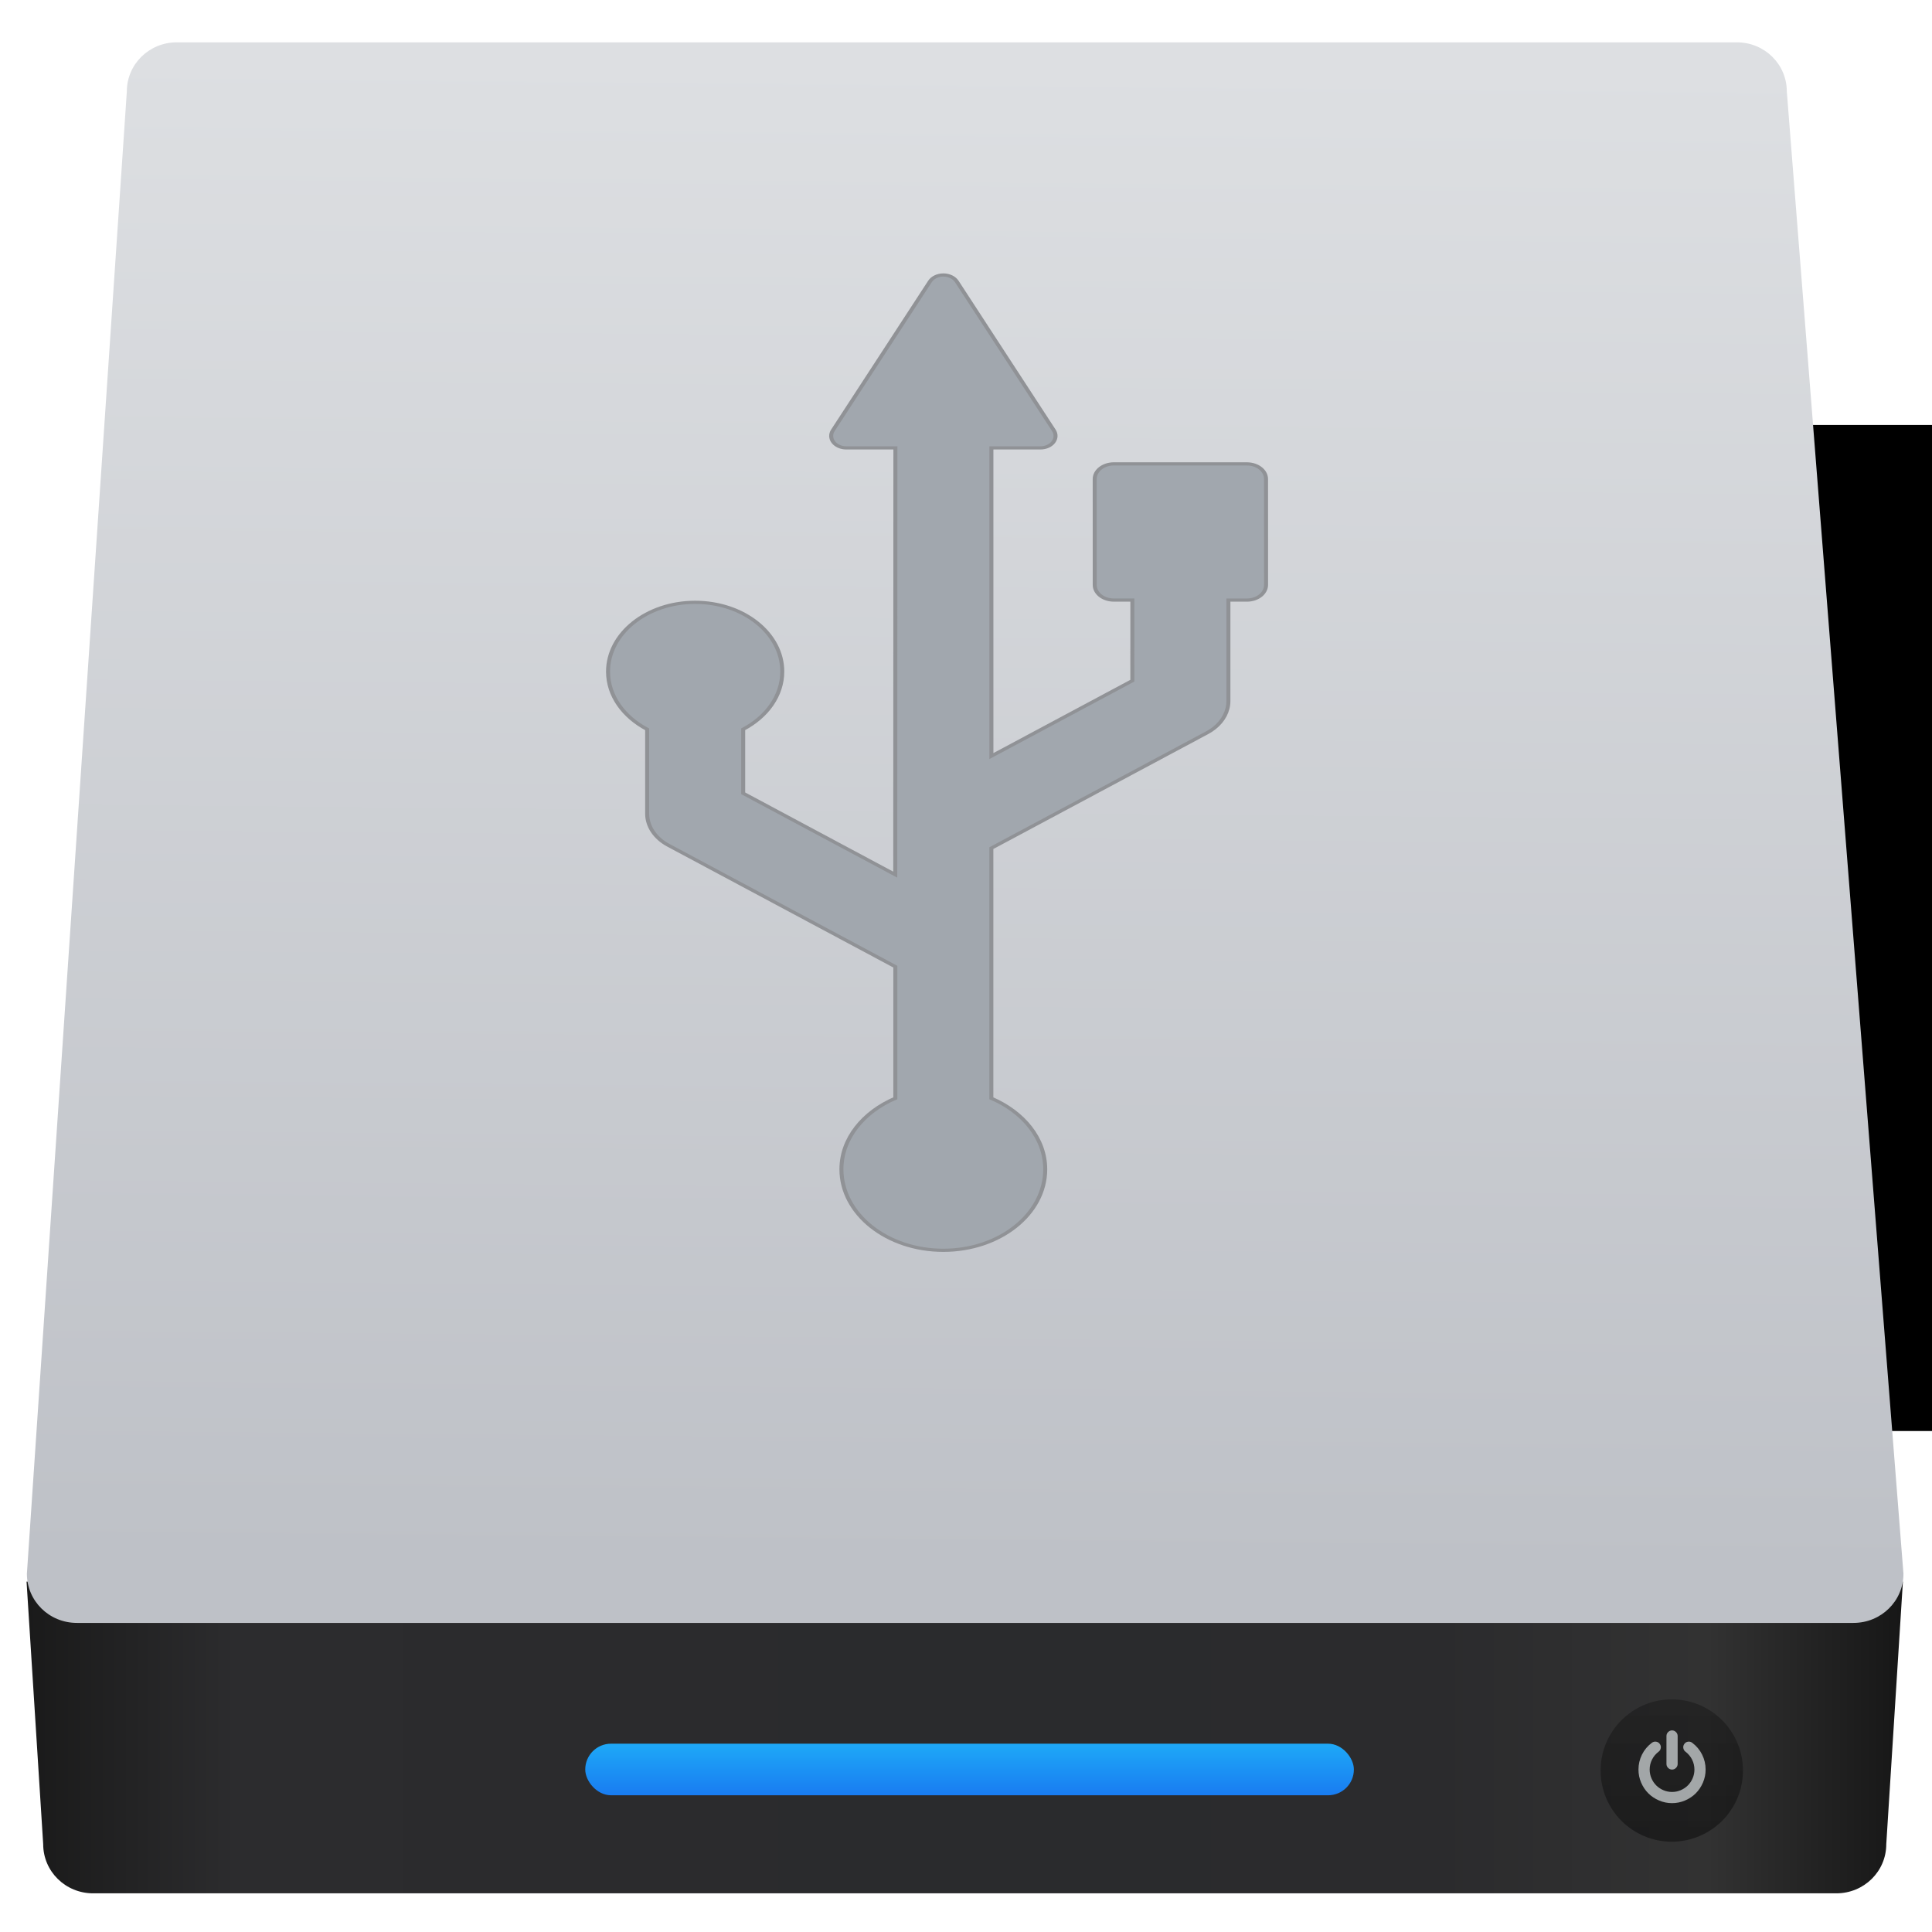 <svg viewBox="0 0 48 48" xmlns="http://www.w3.org/2000/svg"><defs><linearGradient id="b" x2="0" y1="547" y2="544.8" gradientUnits="userSpaceOnUse"><stop stop-color="#040404" offset="0"/><stop stop-color="#121212" stop-opacity=".908" offset="1"/></linearGradient><linearGradient id="a" x1="449.4" x2="449.6" y1="540.8" y2="518.4" gradientUnits="userSpaceOnUse"><stop stop-color="#bec1c7" offset="0"/><stop stop-color="#dddfe2" offset="1"/></linearGradient><linearGradient id="c" x2="0" y1="544.2" y2="543.1" gradientTransform="matrix(.505 0 0 1 229.2 2.167)" gradientUnits="userSpaceOnUse"><stop stop-color="#197cf1" offset="0"/><stop stop-color="#20bcfa" offset="1"/></linearGradient><linearGradient id="d" x1="10.09" x2="122.7" gradientTransform="matrix(.248 0 0 .244 433.4 517.2)" gradientUnits="userSpaceOnUse"><stop stop-color="#1a1a1a" offset="0"/><stop stop-color="#2c2c2e" offset=".111"/><stop stop-color="#2b2b2d" offset=".29"/><stop stop-color="#2a2b2d" offset=".512"/><stop stop-color="#2b2b2d" offset=".752"/><stop stop-color="#323232" offset=".897"/><stop stop-color="#171717" offset="1"/></linearGradient></defs><g transform="matrix(.884 0 0 .884 -337.4 -439.1)"><g transform="matrix(1.885 0 0 1.885 -346 -478.7)"><flowRoot transform="translate(389.6 520.8)" font-family="sans-serif" font-size="10" letter-spacing="0" word-spacing="0" line-height="125%"><flowRegion><path d="m22 3h27v15h-27z"/></flowRegion><flowPara>Plasm</flowPara></flowRoot><g transform="translate(-56.14-2.138)"><g transform="translate(6.68 2.113)"><path d="m435.89 541.07l.248 3.915c0 .406.332.733.745.733h25.99c.413 0 .745-.327.745-.733l.248-3.915h-27.978" fill="url(#d)"/><path d="m438.13 518.12h23.26c.413 0 .745.327.745.733l1.739 22.1c0 .406-.332.733-.745.733h-26.489c-.413 0-.745-.327-.745-.733l1.49-22.1c0-.406.332-.733.745-.733" fill="url(#a)"/></g><rect x="450.9" y="545.6" width="11.46" height=".769" rx=".384" fill="url(#c)"/><ellipse cx="467.1" cy="546" rx="1.061" ry="1.061" fill="url(#b)" opacity=".452"/><g transform="matrix(.008 0 0 .008 466.6 545.4)" fill="#e3e8ea" opacity=".668"><path d="m63 73.22c2.824 0 5.27-1.031 7.332-3.096 2.064-2.063 3.098-4.508 3.098-7.332v-52.14c0-2.825-1.033-5.269-3.098-7.332-2.062-2.065-4.507-3.097-7.332-3.097s-5.269 1.033-7.333 3.097c-2.064 2.063-3.096 4.508-3.096 7.332v52.14c0 2.824 1.032 5.269 3.096 7.332 2.064 2.065 4.509 3.096 7.333 3.096"/><path d="m119 45.27c-4.373-8.744-10.52-16.08-18.45-22-2.281-1.738-4.861-2.417-7.74-2.037s-5.16 1.738-6.844 4.073c-1.738 2.281-2.403 4.847-1.996 7.699 0.406 2.853 1.752 5.147 4.03 6.885 5.321 4.02 9.438 8.935 12.34 14.75 2.906 5.811 4.358 12 4.358 18.58 0 5.65-1.1 11.04-3.299 16.17-2.2 5.133-5.174 9.573-8.922 13.32-3.748 3.747-8.187 6.721-13.32 8.921s-10.52 3.301-16.17 3.301c-5.648 0-11.04-1.101-16.17-3.301-5.133-2.2-9.573-5.174-13.32-8.921-3.747-3.748-6.721-8.188-8.921-13.32s-3.3-10.52-3.3-16.17c0-6.571 1.453-12.76 4.359-18.58 2.906-5.811 7.02-10.73 12.34-14.75 2.281-1.739 3.625-4.03 4.03-6.885 0.407-2.851-0.258-5.418-1.996-7.699-1.684-2.335-3.951-3.693-6.803-4.073s-5.446 0.299-7.781 2.037c-7.931 5.92-14.08 13.25-18.45 22-4.373 8.745-6.559 18.06-6.559 27.94 0 8.474 1.657 16.57 4.97 24.28 3.314 7.713 7.767 14.37 13.36 19.96 5.594 5.594 12.25 10.05 19.96 13.36 7.713 3.314 15.81 4.972 24.28 4.972s16.57-1.658 24.28-4.972c7.713-3.312 14.37-7.766 19.96-13.36s10.05-12.25 13.36-19.96c3.313-7.713 4.969-15.81 4.969-24.28 0-9.885-2.183-19.2-6.556-27.94"/></g></g></g><path transform="matrix(.039-.031.039.031 389.79 518.18)" d="m481.1 209.4-47.96-47.98c-1.832-1.823-4.301-2.852-6.881-2.852-2.582 0-5.05 1.02-6.883 2.844l-47.97 47.99c-3.809 3.791-3.809 9.956 0 13.75l6.691 6.683-36.56 36.55-84.96-16.62 139.7-139.7 17.68 17.68c1.897 1.897 4.65 2.669 7.248 2.031 2.614-0.638 4.7-2.581 5.514-5.139l32.53-102.5c0.859-2.732 0.127-5.727-1.898-7.759-2.039-2.023-5.02-2.757-7.757-1.888l-102.5 32.52c-2.55 0.813-4.509 2.9-5.146 5.504-0.638 2.614 0.143 5.361 2.039 7.257l17.7 17.7-193.5 193.4-17.92-91.67 29.03-29.03c14.1 2.868 29.31-1.141 40.24-12.07 17.35-17.33 17.35-45.44-0.017-62.79-17.32-17.33-45.42-17.31-62.77 0.024-10.94 10.93-14.94 26.15-12.07 40.25l-38.22 38.22c-5.768 5.761-8.284 14-6.707 22l26.75 136.8-59.66 59.66c-17.7-5.313-37.63-1.202-51.62 12.78-20.26 20.28-20.28 53.14-0.017 73.42 20.3 20.3 53.16 20.3 73.44 0.016 13.99-13.98 18.08-33.9 12.78-51.6l113.4-113.4 130.1 25.44c1.562 0.304 3.139 0.455 4.7 0.455 6.42 0 12.67-2.533 17.3-7.17l45.76-45.76 6.692 6.692c1.832 1.823 4.301 2.843 6.883 2.843 2.58 0 5.05-1.027 6.881-2.852l47.96-47.98c3.809-3.799 3.809-9.949 2e-3 -13.75z" fill="#a1a7ae" stroke="#909296" stroke-width="2.042"/></g></svg>
